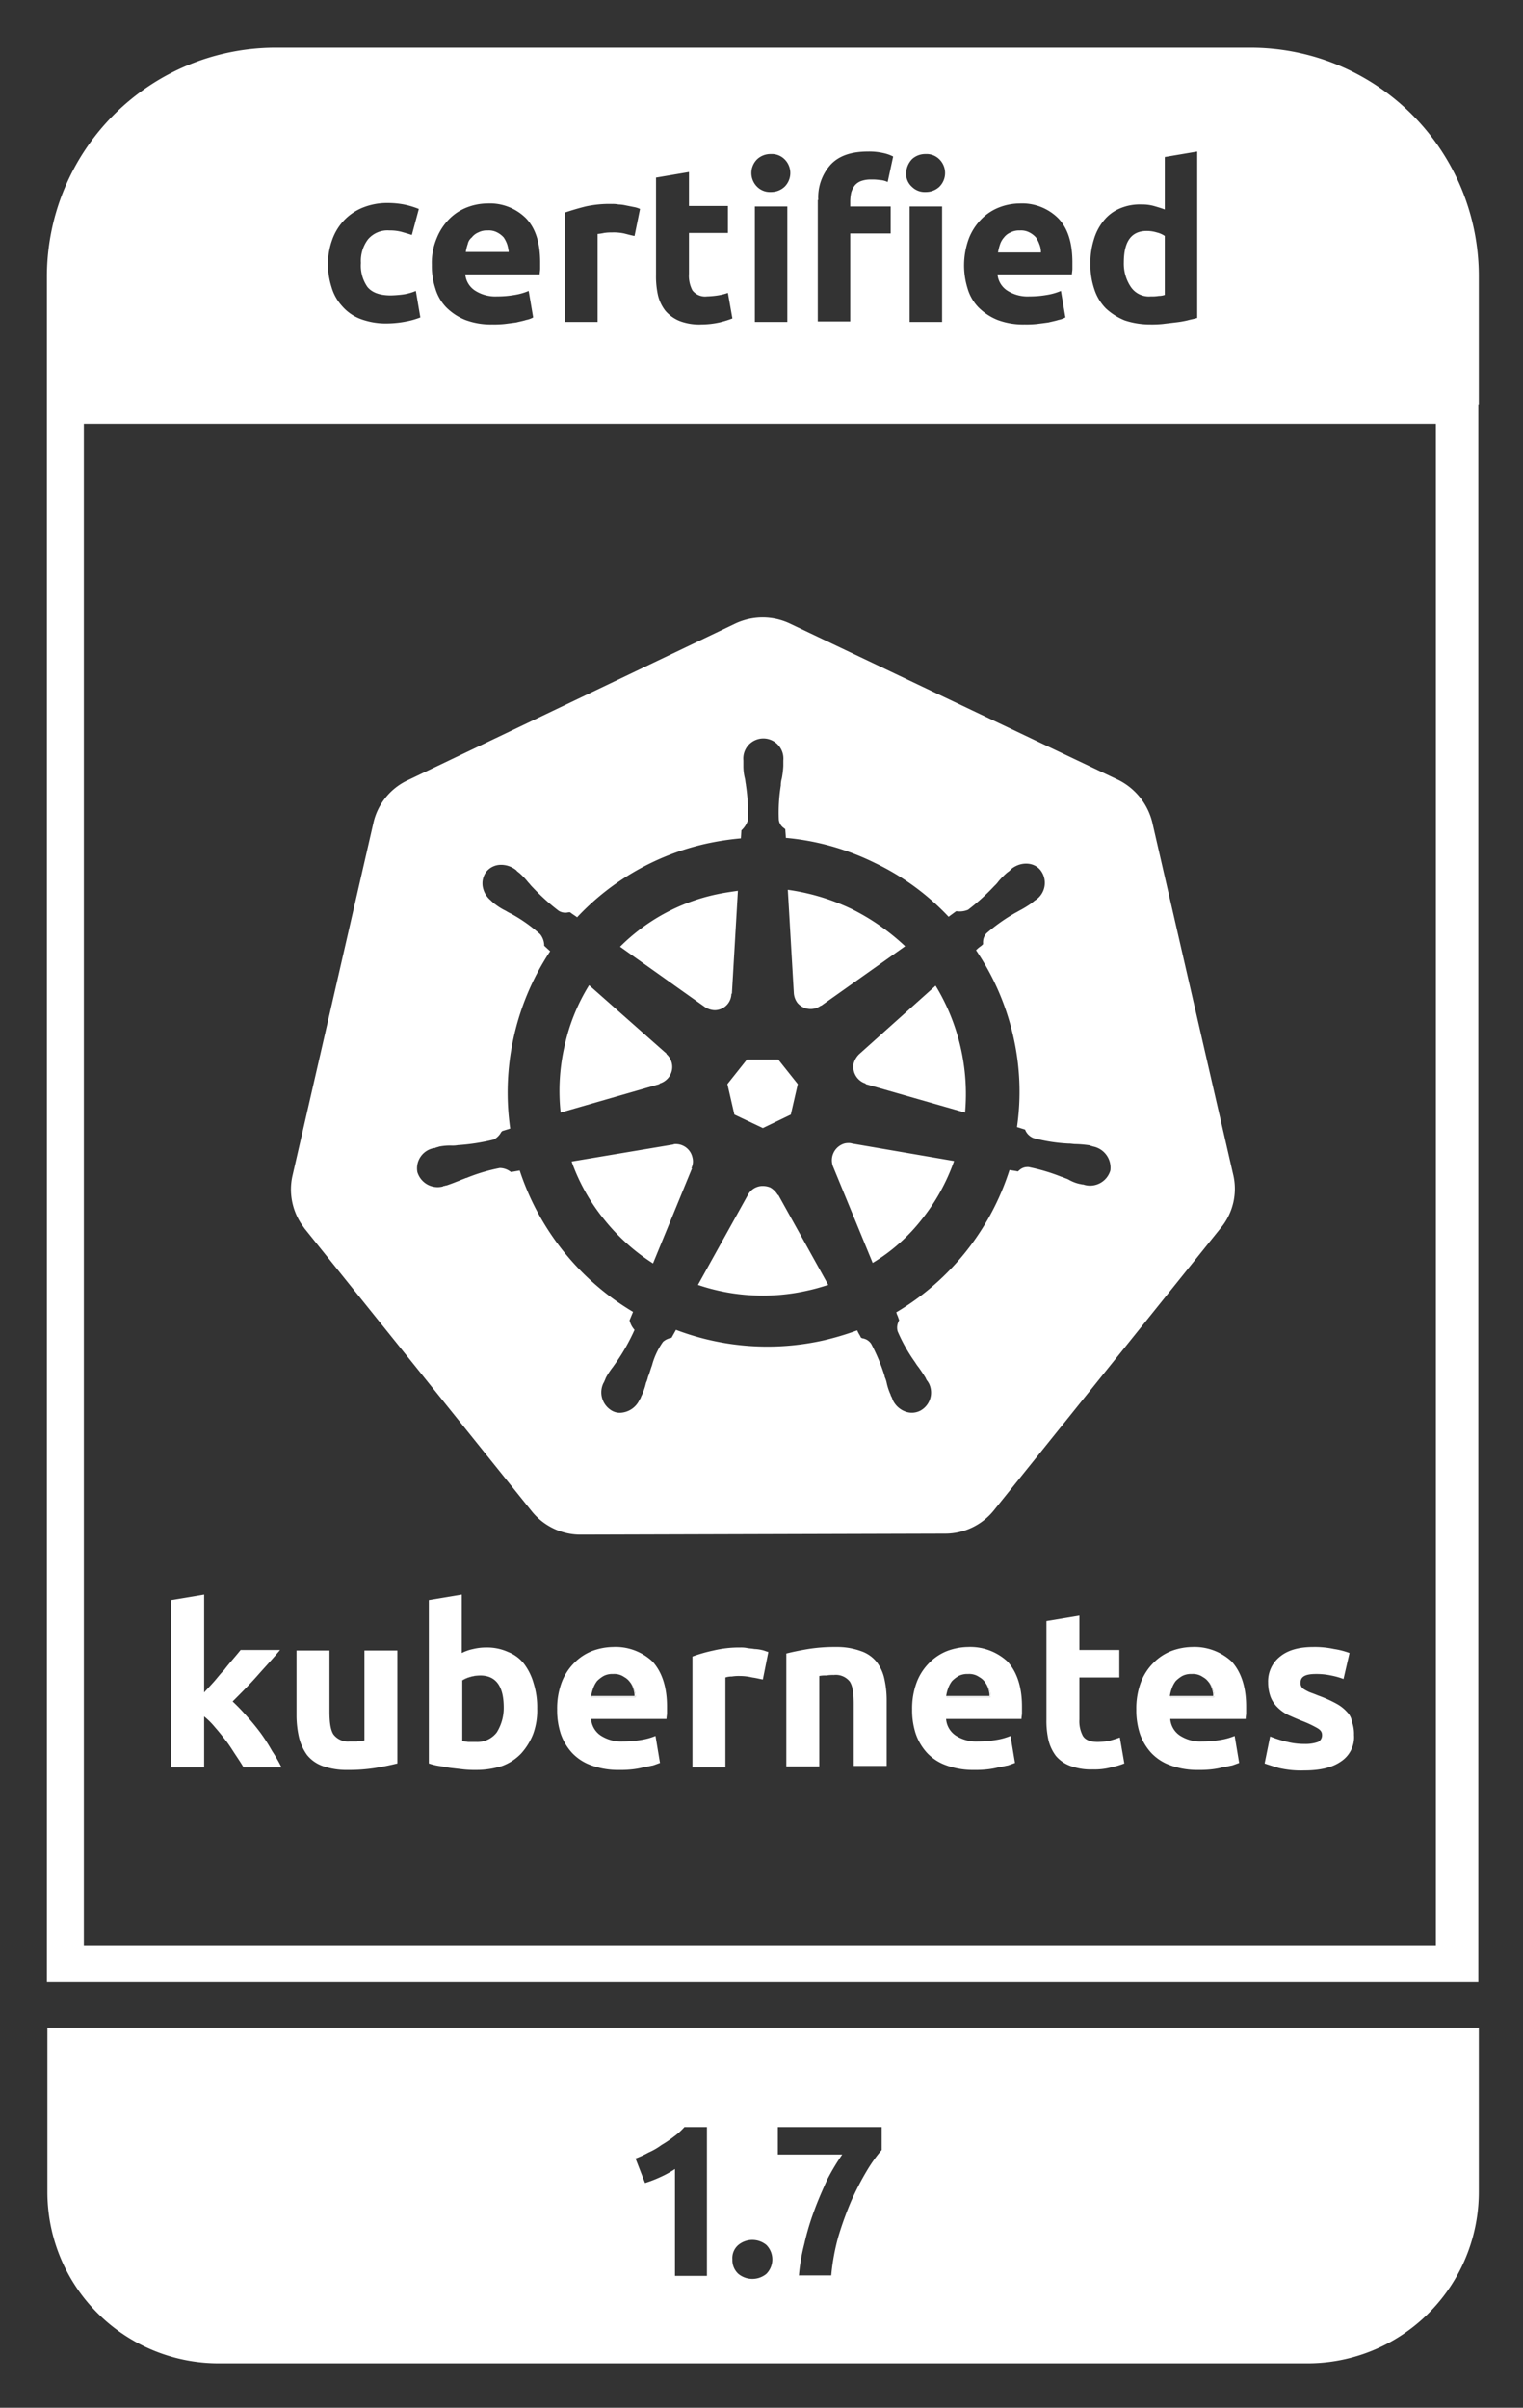 <svg xmlns="http://www.w3.org/2000/svg" role="img" viewBox="-0.27 -0.77 305.04 482.04"><rect x="-0.27" y="-0.77" width="305.04" height="482.04" fill="#333333" stroke="none"/><defs><style>.cls-1{fill:none}.cls-2{fill:#fff}</style></defs><path d="M68.22 60.47a9.171 9.171 0 003.7 2.6 14.533 14.533 0 005.4.9 21.111 21.111 0 003.8-.4 15.794 15.794 0 002.8-.8l-.9-5.3a10.272 10.272 0 01-2.5.7 22.847 22.847 0 01-2.5.2c-2.3 0-3.8-.6-4.7-1.7a7.422 7.422 0 01-1.3-4.8 7.116 7.116 0 011.4-4.7 5.108 5.108 0 014.3-1.8 9.005 9.005 0 012.5.3c.7.2 1.4.4 2 .6l1.4-5.2a17.102 17.102 0 00-3-.9 17.928 17.928 0 00-3.4-.3 13.102 13.102 0 00-5 1 10.786 10.786 0 00-3.7 2.6 10.896 10.896 0 00-2.3 3.9 14.234 14.234 0 00-.8 4.5 15.071 15.071 0 00.7 4.8 9.5 9.5 0 002.1 3.8zm20.9.3a11.428 11.428 0 003.8 2.5 14.534 14.534 0 005.4.9 20.089 20.089 0 002.5-.1c.8-.1 1.6-.2 2.3-.3.8-.2 1.4-.3 2-.5a4.567 4.567 0 001.4-.5l-.9-5.3a11.986 11.986 0 01-2.8.8 19.825 19.825 0 01-3.5.3 7.51 7.51 0 01-4.5-1.2 4.348 4.348 0 01-1.9-3.2h14.9c0-.3.1-.7.1-1.2v-1.2c0-3.9-.9-6.8-2.8-8.8a10.245 10.245 0 00-7.8-3 11.503 11.503 0 00-4.1.8 10.144 10.144 0 00-3.5 2.3 11.428 11.428 0 00-2.5 3.8 12.706 12.706 0 00-1 5.4 14.456 14.456 0 00.7 4.7 9.065 9.065 0 002.2 3.8zm4.3-12.7a2.223 2.223 0 01.8-1.3 3.25 3.25 0 011.3-1 3.806 3.806 0 011.9-.4 3.576 3.576 0 011.9.4 4.485 4.485 0 011.3 1 6.11 6.11 0 01.7 1.4 7.97 7.97 0 01.3 1.5h-8.6a9.36 9.36 0 01.4-1.6zm39.6 13.4a7.463 7.463 0 002.8 2 10.958 10.958 0 004.4.7 17.1 17.1 0 003.6-.4 19.754 19.754 0 002.6-.8l-.9-5.1a11.693 11.693 0 01-2 .5 17.954 17.954 0 01-2.2.2 3.192 3.192 0 01-2.9-1.2 6.228 6.228 0 01-.7-3.3v-8.2h7.8v-5.4h-7.8v-6.8l-6.5 1.1h-.1v19.5a17.282 17.282 0 00.4 4.1 8.144 8.144 0 001.5 3.1zm-13.6-15.4a10.499 10.499 0 001.3-.2 8.637 8.637 0 011.5-.1 10.145 10.145 0 012.5.2c.8.2 1.5.4 2.1.5l1.1-5.4a4.952 4.952 0 00-1.3-.4l-1.5-.3a7.72 7.72 0 00-1.5-.2 6.153 6.153 0 00-1.3-.1 22.202 22.202 0 00-5.3.5c-1.6.4-2.9.8-4.1 1.2v21.9h6.5zm-23.5 288.6c-.017 0-.037.004-.054.004 3.166.023 4.654 2.218 4.654 6.496a8.136 8.136 0 01-1.4 4.9 4.654 4.654 0 01-4.1 1.9h.1a4.903 4.903 0 004.1-1.9 9.242 9.242 0 001.4-5c0-4.3-1.6-6.4-4.7-6.4zm94.6 1.2a3.248 3.248 0 011.3-1 3.807 3.807 0 011.9-.4 3.576 3.576 0 011.9.4 2.714 2.714 0 01.32.159 18.56 18.56 0 00-.42-.259 3.576 3.576 0 00-1.9-.4 3.807 3.807 0 00-1.9.4 6.422 6.422 0 00-1.3 1 5.301 5.301 0 00-.8 1.5 7.19 7.19 0 00-.38 1.5h.12a7.92 7.92 0 01.36-1.4 3.606 3.606 0 01.8-1.5zm-71.1 0a3.248 3.248 0 011.3-1 3.807 3.807 0 011.9-.4 3.576 3.576 0 011.9.4 2.71 2.71 0 01.32.159 18.731 18.731 0 00-.42-.259 3.576 3.576 0 00-1.9-.4 3.807 3.807 0 00-1.9.4 6.422 6.422 0 00-1.3 1 5.3 5.3 0 00-.8 1.5 7.191 7.191 0 00-.38 1.5h.12a7.914 7.914 0 01.36-1.4 3.606 3.606 0 01.8-1.5zm76.3-275.1a11.428 11.428 0 003.8 2.5 14.533 14.533 0 005.4.9 20.089 20.089 0 002.5-.1c.8-.1 1.6-.2 2.3-.3.8-.2 1.4-.3 2-.5a4.567 4.567 0 001.4-.5l-.9-5.3a11.985 11.985 0 01-2.8.8 19.825 19.825 0 01-3.5.3 7.51 7.51 0 01-4.5-1.2 4.348 4.348 0 01-1.9-3.2h14.9c0-.3.1-.7.1-1.2v-1.2c0-3.9-.9-6.8-2.8-8.8a10.245 10.245 0 00-7.8-3 11.503 11.503 0 00-4.1.8 10.144 10.144 0 00-3.5 2.3 11.427 11.427 0 00-2.5 3.8 15.548 15.548 0 00-.3 10.1 9.064 9.064 0 002.2 3.8zm4.3-12.6a3.922 3.922 0 01.8-1.4 3.249 3.249 0 011.3-1 3.806 3.806 0 011.9-.4 3.576 3.576 0 011.9.4 4.485 4.485 0 011.3 1 6.107 6.107 0 01.7 1.4 4.145 4.145 0 01.3 1.6h-8.6a9.36 9.36 0 01.4-1.6zm21.2 12.8a12.3 12.3 0 003.8 2.4 16.05 16.05 0 005.1.8 21.757 21.757 0 002.5-.1c.8-.1 1.7-.2 2.5-.3a20.029 20.029 0 002.4-.4c.7-.2 1.4-.3 2-.5v-33.3l-6.5 1.1v10.5c-.8-.3-1.5-.5-2.2-.7a8.75 8.75 0 00-2.4-.3 10.174 10.174 0 00-4.4.8 8.2 8.2 0 00-3.2 2.4 10.563 10.563 0 00-2 3.8 15.912 15.912 0 00-.7 5 15.418 15.418 0 00.8 5 9.7 9.7 0 002.3 3.8zm8.2-15.5a6.929 6.929 0 012 .3 4.79 4.79 0 011.6.7v11.8a3.73 3.73 0 01-1.2.2 8.085 8.085 0 01-1.6.1 4.365 4.365 0 01-4-1.9 8.352 8.352 0 01-1.4-4.9c0-4.2 1.5-6.3 4.6-6.3zm-44.3-7.8a3.942 3.942 0 002.7-1 3.867 3.867 0 000-5.6 3.62 3.62 0 00-2.7-1 3.942 3.942 0 00-2.7 1 4.262 4.262 0 00-1.2 2.8 3.489 3.489 0 001.2 2.8 3.62 3.62 0 002.7 1zm-31 0a3.942 3.942 0 002.7-1 3.867 3.867 0 000-5.6 3.62 3.62 0 00-2.7-1 3.942 3.942 0 00-2.7 1 3.867 3.867 0 000 5.6 3.62 3.62 0 002.7 1zm-3.2 25.9v.1h6.5v-23.1h-6.5v23zm19.1-17.6h8.1v-5.4h-8.1v-1.1a8.808 8.808 0 01.2-1.7 4.58 4.58 0 01.7-1.4 3.045 3.045 0 011.3-.9 5.618 5.618 0 012-.3 9.699 9.699 0 011.7.1 4.193 4.193 0 011.6.4l1.1-5.1a7.712 7.712 0 00-2-.7 12.62 12.62 0 00-3-.3c-3.3 0-5.8.8-7.5 2.6a9.781 9.781 0 00-2.5 7.1h-.1v24.3h6.5zm11.9 17.6v.1h6.5v-23.1h-6.5v23zm53.4 272.3a3.248 3.248 0 011.3-1 3.807 3.807 0 011.9-.4 3.576 3.576 0 011.9.4 2.714 2.714 0 01.32.159 18.582 18.582 0 00-.42-.259 3.576 3.576 0 00-1.9-.4 3.807 3.807 0 00-1.9.4 6.42 6.42 0 00-1.3 1 5.3 5.3 0 00-.8 1.5 7.194 7.194 0 00-.38 1.5h.12a7.92 7.92 0 01.36-1.4 3.606 3.606 0 01.8-1.5z" class="cls-1"/><path d="M16.52 388.67h270.8V84.07H16.52zm62.8-36.4c-1.2.3-2.6.6-4.4.9a33.556 33.556 0 01-5.6.4 14.142 14.142 0 01-5-.8 7.036 7.036 0 01-3.1-2.2 10.192 10.192 0 01-1.6-3.5 19.715 19.715 0 01-.5-4.4v-13h6.6v12.2c0 2.1.2 3.7.8 4.6a3.623 3.623 0 003.2 1.4h1.5c.5-.1 1-.1 1.4-.2h.1v-18h6.6zm27.2-5.9a12.8 12.8 0 01-2.4 3.9 10.084 10.084 0 01-3.8 2.5 16.694 16.694 0 01-5.2.8 21.742 21.742 0 01-2.5-.1c-.9-.1-1.7-.2-2.6-.3-.8-.1-1.6-.3-2.4-.4a11.7 11.7 0 01-2-.5v-32.7l6.6-1.1v11.7a8.956 8.956 0 012.3-.8 10.902 10.902 0 012.6-.3 10.17 10.17 0 014.4.9 7.542 7.542 0 013.2 2.4 11.82 11.82 0 011.9 3.9 15.912 15.912 0 01.7 5 13.665 13.665 0 01-.8 5.1zm26.8-4.2c0 .4-.1.8-.1 1.2h-15.1a4.364 4.364 0 001.9 3.3 7.51 7.51 0 004.5 1.2 20.984 20.984 0 003.6-.3 13.029 13.029 0 002.9-.8l.9 5.4c-.3.1-.8.3-1.4.5-.6.1-1.3.3-2 .4a15.723 15.723 0 01-2.3.4 20.894 20.894 0 01-2.5.1 15.469 15.469 0 01-5.5-.9 9.73 9.73 0 01-3.9-2.5 10.896 10.896 0 01-2.3-3.9 15.071 15.071 0 01-.7-4.8 14.904 14.904 0 01.9-5.4 10.93 10.93 0 012.5-3.9 10.332 10.332 0 013.6-2.4 12.494 12.494 0 014.2-.8 10.81 10.81 0 017.9 2.9c1.9 2.1 2.9 5.1 2.9 9zm19.2-6.7c-.6-.1-1.3-.3-2.1-.4a10.903 10.903 0 00-2.6-.3 8.633 8.633 0 00-1.5.1 3.917 3.917 0 00-1.3.2v18h-6.6v-22.2a30.787 30.787 0 014.2-1.2 22.305 22.305 0 015.4-.6 6.15 6.15 0 011.3.1c.5.1 1 .1 1.5.2a7.72 7.72 0 011.5.2c.5.1.9.3 1.3.4zm24.8 17.3h-6.6v-12.4c0-2.1-.2-3.6-.8-4.5a3.577 3.577 0 00-3.2-1.3 7.566 7.566 0 00-1.5.1 6.151 6.151 0 00-1.4.1v18.1h-6.6v-22.6c1.2-.3 2.6-.6 4.4-.9a33.557 33.557 0 015.6-.4 13.952 13.952 0 014.9.8 6.815 6.815 0 013.2 2.2 8.495 8.495 0 011.5 3.2 19.715 19.715 0 01.5 4.4zm27.1-10.6c0 .4-.1.8-.1 1.2h-15.1a4.364 4.364 0 001.9 3.3 7.51 7.51 0 004.5 1.2 20.985 20.985 0 003.6-.3 13.03 13.03 0 002.9-.8l.9 5.4c-.3.1-.8.3-1.4.5-.6.1-1.3.3-2 .4a15.723 15.723 0 01-2.3.4 20.894 20.894 0 01-2.5.1 15.469 15.469 0 01-5.5-.9 9.73 9.73 0 01-3.9-2.5 10.896 10.896 0 01-2.3-3.9 15.071 15.071 0 01-.7-4.8 14.904 14.904 0 01.9-5.4 10.93 10.93 0 012.5-3.9 10.332 10.332 0 013.6-2.4 12.495 12.495 0 014.2-.8 10.972 10.972 0 017.9 2.9c1.9 2.1 2.9 5.1 2.9 9zm17.8 10.9a12.768 12.768 0 01-3.6.4 11.818 11.818 0 01-4.5-.7 6.85 6.85 0 01-2.9-2 8.592 8.592 0 01-1.5-3.2 17.282 17.282 0 01-.4-4.1v-19.7l6.6-1.1v6.9h8v5.5h-8v8.4a6.228 6.228 0 00.7 3.3q.75 1.2 3 1.2a16.346 16.346 0 002.2-.2c.7-.2 1.4-.4 2.2-.7l.9 5.2a17.308 17.308 0 01-2.7.8zm41.3-7.9a22.041 22.041 0 00-3-1.4c-1-.4-1.9-.8-2.8-1.2a8.01 8.01 0 01-2.1-1.5 5.958 5.958 0 01-1.4-2.1 8.361 8.361 0 01-.5-2.9 6.316 6.316 0 012.4-5.2c1.6-1.3 3.8-1.9 6.7-1.9a18.404 18.404 0 014.1.4 15.268 15.268 0 013.1.8l-1.2 5.2a14.948 14.948 0 00-2.5-.7 13.855 13.855 0 00-3-.3c-2.1 0-3.1.5-3.1 1.7a1.482 1.482 0 00.1.7 1.333 1.333 0 00.5.6 10.907 10.907 0 001.1.6c.5.2 1.1.4 1.8.7a25.322 25.322 0 013.6 1.6 7.984 7.984 0 012.2 1.7 3.474 3.474 0 011 2 7.105 7.105 0 01.4 2.6 5.813 5.813 0 01-2.6 5.3c-1.7 1.2-4.1 1.8-7.3 1.8a19.47 19.47 0 01-5.2-.5c-1.3-.4-2.3-.7-2.8-.9l1.1-5.4a23.546 23.546 0 003.5 1.1 13.934 13.934 0 003.5.4 7.376 7.376 0 002.6-.4 1.486 1.486 0 00.8-1.4c0-.6-.3-1-1-1.4zm-14.2-3c0 .4-.1.8-.1 1.2h-15.1a4.364 4.364 0 001.9 3.3 7.51 7.51 0 004.5 1.2 20.984 20.984 0 003.6-.3 13.029 13.029 0 002.9-.8l.9 5.4c-.3.1-.8.3-1.4.5-.6.1-1.3.3-2 .4a15.723 15.723 0 01-2.3.4 20.894 20.894 0 01-2.5.1 15.469 15.469 0 01-5.5-.9 9.73 9.73 0 01-3.9-2.5 10.896 10.896 0 01-2.3-3.9 15.071 15.071 0 01-.7-4.8 14.904 14.904 0 01.9-5.4 10.93 10.93 0 012.5-3.9 10.332 10.332 0 013.6-2.4 12.495 12.495 0 014.2-.8 10.972 10.972 0 017.9 2.9c1.9 2.1 2.9 5.1 2.9 9zm-191-107.6l16.2-70.6a12.445 12.445 0 016.8-8.5l65.7-31.4a13.058 13.058 0 014.8-1.2 12.824 12.824 0 016.1 1.2l65.8 31.3a12.937 12.937 0 016.8 8.5l16.2 70.5a12.305 12.305 0 01-2.4 10.6l-45.5 56.6a12.515 12.515 0 01-9.8 4.7l-73 .2a12.515 12.515 0 01-9.8-4.7l-45.5-56.6c-.2-.3-.5-.7-.7-1a12.54 12.54 0 01-1.7-9.6zm-24.3 85l6.6-1.1v19.6c.6-.7 1.3-1.4 2-2.2s1.3-1.6 2-2.3c.6-.8 1.2-1.5 1.8-2.2s1.1-1.3 1.5-1.8h7.9c-1.5 1.8-3.1 3.5-4.6 5.2s-3.1 3.3-4.9 5.1a39.61 39.61 0 012.8 2.9c1 1.1 1.9 2.2 2.8 3.4a36.113 36.113 0 012.3 3.6 30.07 30.07 0 011.9 3.3h-7.6c-.4-.7-1-1.6-1.6-2.5s-1.2-1.9-1.9-2.8-1.4-1.8-2.2-2.7a15.208 15.208 0 00-2.2-2.2v10.2h-6.6z" class="cls-1"/><path d="M88.42 236.77a.367.367 0 01.3-.1c.2-.1.5-.1.7-.2.9-.3 1.6-.6 2.4-.9.4-.2.8-.3 1.2-.5h.1a35.347 35.347 0 016.7-2 3.523 3.523 0 012.1.7c.1 0 .1.1.2.1l1.7-.3a51.718 51.718 0 0022.7 28.3l-.7 1.7a4.351 4.351 0 001 1.9 39.555 39.555 0 01-3.6 6.4c-.2.3-.5.7-.7 1a15.335 15.335 0 00-1.4 2.1c-.1.2-.2.5-.3.7s-.1.3-.2.4a4.237 4.237 0 001.7 5.6 3.167 3.167 0 001.6.4 4.454 4.454 0 003.9-2.6c.1-.1.1-.2.2-.3a4.881 4.881 0 01.3-.7 13.493 13.493 0 00.8-2.4 5.639 5.639 0 00.4-1.2c.3-.7.5-1.5.8-2.3a14.632 14.632 0 012.2-4.7 3.365 3.365 0 011.7-.8l.9-1.6a51.578 51.578 0 0029.6 2.1 56.744 56.744 0 006.7-2 5.889 5.889 0 00.4.8c.2.3.3.6.4.7.1 0 .2.1.3.1a2.536 2.536 0 011.7 1.1 36.386 36.386 0 012.7 6.5v.1a5.639 5.639 0 01.4 1.2 11.278 11.278 0 00.8 2.4c0 .2.2.4.3.7 0 .1.1.2.1.3a4.483 4.483 0 002.4 2.3 3.733 3.733 0 003.1-.1 4.118 4.118 0 001.7-5.6c-.1-.1-.1-.2-.2-.3a2.507 2.507 0 01-.4-.7c-.5-.8-.9-1.4-1.4-2.1a8.652 8.652 0 01-.7-1 33.047 33.047 0 01-3.5-6.2 2.692 2.692 0 01.2-2c0-.1.1-.2.1-.3-.1-.1-.2-.6-.4-1-.1-.2-.1-.4-.2-.5a51.21 51.21 0 0022.7-28.5c.6.1 1.4.2 1.7.3 0-.1.1-.1.2-.2a2.413 2.413 0 011.7-.7h.2a37.627 37.627 0 016.7 2h.1c.4.2.8.3 1.2.5a7.888 7.888 0 002.3.9c.1 0 .4.1.6.1s.3.1.4.1a4.23 4.23 0 005.1-2.9 4.327 4.327 0 00-3.4-4.8c-.1 0-.2-.1-.4-.1a1.855 1.855 0 00-.7-.2 22.862 22.862 0 00-2.5-.2c-.4 0-.9-.1-1.3-.1h-.1a33.166 33.166 0 01-7-1.1 2.956 2.956 0 01-1.6-1.5.349.349 0 00-.1-.2l-1.6-.5a49.545 49.545 0 00-.8-18.4 50.582 50.582 0 00-7.4-17 5.718 5.718 0 01.8-.7 3.806 3.806 0 00.6-.5v-.3a2.655 2.655 0 01.7-1.9 36.328 36.328 0 015.8-4.1c.4-.2.7-.4 1.1-.6a23.93 23.93 0 002.1-1.3c.2-.2.4-.3.6-.5.1-.1.2-.1.3-.2a4.125 4.125 0 001-5.8c-1.3-1.8-4-1.9-5.9-.4 0 .1-.1.1-.2.2a2.654 2.654 0 01-.6.5 15.269 15.269 0 00-1.8 1.8 6.467 6.467 0 01-.8.9l-.1.1a42.406 42.406 0 01-5.2 4.7 4.354 4.354 0 01-2.2.3h-.2l-1.5 1.1a49.517 49.517 0 00-14.8-10.8 50.399 50.399 0 00-17.8-5c0-.5-.1-1.4-.1-1.7l-.2-.2a2.353 2.353 0 01-1.1-1.7 34.21 34.21 0 01.4-6.9v-.2a5.02 5.02 0 01.2-1.2 19.006 19.006 0 00.3-2.5v-1.1a4.018 4.018 0 10-8 0v1.1a10.074 10.074 0 00.3 2.5c.1.4.1.8.2 1.2v.1a36.144 36.144 0 01.4 7.1 4.644 4.644 0 01-1.3 2l-.1 1.6a55.249 55.249 0 00-7.1 1.1 50.496 50.496 0 00-25.7 14.7c-.4-.3-1.2-.8-1.4-1h-.3a2.5 2.5 0 01-2-.3 42.402 42.402 0 01-5.2-4.7l-.1-.1c-.3-.3-.5-.6-.8-.9a14.06 14.06 0 00-1.7-1.8c-.1-.1-.4-.3-.6-.5 0-.1-.1-.1-.2-.2a4.779 4.779 0 00-2.8-1h-.1a3.749 3.749 0 00-3 1.4 3.89 3.89 0 00-.7 3 4.589 4.589 0 001.7 2.8c0 .1.1.1.2.2a2.652 2.652 0 00.6.5 11.974 11.974 0 002.1 1.3 10.91 10.91 0 001.1.6 30.922 30.922 0 015.8 4.1 3.679 3.679 0 01.8 2.1v.2l1.2 1.1a51.24 51.24 0 00-8 35.5l-1.6.5-.2.2a3.606 3.606 0 01-1.5 1.5 41.208 41.208 0 01-7 1.1h-.1a6.149 6.149 0 01-1.3.1 10.98 10.98 0 00-2.5.2 6.36 6.36 0 01-.7.2.367.367 0 01-.3.1 4.116 4.116 0 00-3.4 4.8 4.23 4.23 0 005.1 2.9zm49.9-3.6l-7.8 19a40.339 40.339 0 01-9.7-8.7 38.769 38.769 0 01-6.6-11.7l20.3-3.4a1.269 1.269 0 01.6-.1 3.407 3.407 0 013.3 2.7 3.072 3.072 0 01-.2 2.1zm23.3 24.4a40.481 40.481 0 01-22.1-1.1l10-18a3.338 3.338 0 012.9-1.8h.1a4.014 4.014 0 011.5.3 4.307 4.307 0 011.5 1.5h.1l10 18c-1.3.4-2.6.8-4 1.1zm14.3-6.2l.1-.1a.098.098 0 01-.1.1zm8.5-8.1a36.235 36.235 0 01-9.9 8.8l-7.9-19.2a3.49 3.49 0 011.7-4.5 2.768 2.768 0 011.3-.3 2.202 2.202 0 01.8.1l20.4 3.5a39.905 39.905 0 01-6.4 11.6zm7.7-34.4a41.21 41.21 0 01.9 13.1l-19.9-5.7v-.1a3.51 3.51 0 01-2.4-4.1 4.185 4.185 0 011.1-1.8l15.3-13.7a41.354 41.354 0 015 12.3zm-21.9-27.7a44.48 44.48 0 0110.8 7.5l-16.8 11.9h-.1a3.444 3.444 0 01-4.7-.6 3.722 3.722 0 01-.7-2l-1.2-20.6a43.325 43.325 0 0112.7 3.8zm-20.9 30.2h6.3l3.9 4.9-1.4 6.1-5.6 2.7-5.7-2.7-1.4-6.1zm-6-33.1c1.4-.3 2.8-.5 4.2-.7l-1.2 20.6h-.1a3.35 3.35 0 01-3.4 3.3 3.722 3.722 0 01-2-.7l-16.9-12a38.58 38.58 0 0119.4-10.5zm-30.5 30.3a38.524 38.524 0 014.9-12.1l15.5 13.7v.1a3.427 3.427 0 01.4 4.7 3.597 3.597 0 01-1.8 1.2v.1l-19.8 5.7a40.238 40.238 0 01.8-13.4z" class="cls-1"/><path d="M9.22 438.07a34.292 34.292 0 0034.3 34.3h218.1a34.291 34.291 0 0034.3-34.3v-32.9H9.22zm146.3-13h20.8v4.6a29.071 29.071 0 00-3 4.2 55.778 55.778 0 00-3.1 6 67.379 67.379 0 00-2.6 7.2 43.145 43.145 0 00-1.4 7.7h-6.478c-.007.066-.016.134-.022.2v-.2h.022a37.844 37.844 0 011.078-6.3 51.622 51.622 0 012-6.7c.8-2.2 1.7-4.2 2.6-6.2a43.975 43.975 0 013-5h-12.9zm-7.9 23.6a4.42 4.42 0 015.6 0 4.104 4.104 0 010 5.8 4.42 4.42 0 01-5.6 0 3.699 3.699 0 01-1.2-2.9 3.43 3.43 0 011.2-2.9zm-18-18.5a13.498 13.498 0 002.6-1.5 21.956 21.956 0 002.5-1.7 12.866 12.866 0 002.1-1.9h4.5v29.8h-6.4v-21.4a19.874 19.874 0 01-2.9 1.6 24.479 24.479 0 01-3.1 1.2l-1.9-4.9a19.554 19.554 0 002.6-1.2z" class="cls-2"/><path d="M159.72 454.97c.006-.066.015-.134.022-.2h-.022zm90.6-446.2H54.72a45.838 45.838 0 00-45.6 45.6v341.7h286.7V80.17h.1v-25.8a45.708 45.708 0 00-45.6-45.6zm-31.5 38.4a10.563 10.563 0 012-3.8 8.2 8.2 0 013.2-2.4 10.174 10.174 0 014.4-.8 8.75 8.75 0 012.4.3c.7.2 1.4.4 2.2.7v-10.5l6.5-1.1v33.3c-.6.2-1.3.3-2 .5a20.029 20.029 0 01-2.4.4c-.8.1-1.7.2-2.5.3a21.757 21.757 0 01-2.5.1 16.05 16.05 0 01-5.1-.8 12.3 12.3 0 01-3.8-2.4 9.7 9.7 0 01-2.3-3.8 15.418 15.418 0 01-.8-5 15.912 15.912 0 01.7-5zm-25-.3a11.427 11.427 0 012.5-3.8 10.144 10.144 0 013.5-2.3 11.503 11.503 0 014.1-.8 10.245 10.245 0 017.8 3c1.9 2 2.8 4.9 2.8 8.8v1.2c0 .5-.1.9-.1 1.2h-14.9a4.348 4.348 0 001.9 3.2 7.51 7.51 0 004.5 1.2 19.825 19.825 0 003.5-.3 11.985 11.985 0 002.8-.8l.9 5.3a4.567 4.567 0 01-1.4.5c-.6.2-1.2.3-2 .5-.7.1-1.5.2-2.3.3a20.089 20.089 0 01-2.5.1 14.533 14.533 0 01-5.4-.9 11.428 11.428 0 01-3.8-2.5 9.064 9.064 0 01-2.2-3.8 15.548 15.548 0 01.3-10.1zm-11.4-15.8a3.942 3.942 0 012.7-1 3.62 3.62 0 012.7 1 3.867 3.867 0 010 5.6 3.942 3.942 0 01-2.7 1 3.62 3.62 0 01-2.7-1 3.489 3.489 0 01-1.2-2.8 4.262 4.262 0 011.2-2.8zm6 9.5v23.1h-6.5v-23.1zm-24.9-1.3h.1a9.781 9.781 0 012.5-7.1c1.7-1.8 4.2-2.6 7.5-2.6a12.62 12.62 0 013 .3 7.712 7.712 0 012 .7l-1.1 5.1a4.193 4.193 0 00-1.6-.4 9.699 9.699 0 00-1.7-.1 5.618 5.618 0 00-2 .3 3.045 3.045 0 00-1.3.9 4.58 4.58 0 00-.7 1.4 8.808 8.808 0 00-.2 1.7v1.1h8.1v5.4h-8.1v17.6h-6.5zm-12.1-8.2a3.942 3.942 0 012.7-1 3.62 3.62 0 012.7 1 3.867 3.867 0 010 5.6 3.942 3.942 0 01-2.7 1 3.62 3.62 0 01-2.7-1 3.867 3.867 0 010-5.6zm6 9.5v23.1h-6.5v-23.1zm-26.3-5.8h.1l6.5-1.1v6.8h7.8v5.4h-7.8v8.2a6.228 6.228 0 00.7 3.3 3.192 3.192 0 002.9 1.2 17.954 17.954 0 002.2-.2 11.693 11.693 0 002-.5l.9 5.1a19.754 19.754 0 01-2.6.8 17.1 17.1 0 01-3.6.4 10.958 10.958 0 01-4.4-.7 7.463 7.463 0 01-2.8-2 8.144 8.144 0 01-1.5-3.1 17.282 17.282 0 01-.4-4.1zm-18.2 7c1.2-.4 2.5-.8 4.1-1.2a22.202 22.202 0 015.3-.5 6.153 6.153 0 011.3.1 7.72 7.72 0 011.5.2l1.5.3a4.952 4.952 0 011.3.4l-1.1 5.4c-.6-.1-1.3-.3-2.1-.5a10.145 10.145 0 00-2.5-.2 8.637 8.637 0 00-1.5.1 10.499 10.499 0 01-1.3.2v17.6h-6.5zm-25.7 5.1a11.428 11.428 0 012.5-3.8 10.144 10.144 0 013.5-2.3 11.503 11.503 0 014.1-.8 10.245 10.245 0 017.8 3c1.9 2 2.8 4.9 2.8 8.8v1.2c0 .5-.1.9-.1 1.2h-14.9a4.348 4.348 0 001.9 3.2 7.51 7.51 0 004.5 1.2 19.825 19.825 0 003.5-.3 11.986 11.986 0 002.8-.8l.9 5.3a4.567 4.567 0 01-1.4.5c-.6.2-1.2.3-2 .5-.7.1-1.5.2-2.3.3a20.089 20.089 0 01-2.5.1 14.534 14.534 0 01-5.4-.9 11.428 11.428 0 01-3.8-2.5 9.065 9.065 0 01-2.2-3.8 14.456 14.456 0 01-.7-4.7 12.706 12.706 0 011-5.4zm-21 .5a10.896 10.896 0 012.3-3.9 10.786 10.786 0 013.7-2.6 13.102 13.102 0 015-1 17.928 17.928 0 013.4.3 17.102 17.102 0 013 .9l-1.4 5.2c-.6-.2-1.3-.4-2-.6a9.005 9.005 0 00-2.5-.3 5.108 5.108 0 00-4.3 1.8 7.116 7.116 0 00-1.4 4.7 7.422 7.422 0 001.3 4.8c.9 1.1 2.4 1.7 4.7 1.7a22.847 22.847 0 002.5-.2 10.272 10.272 0 002.5-.7l.9 5.3a15.794 15.794 0 01-2.8.8 21.111 21.111 0 01-3.8.4 14.533 14.533 0 01-5.4-.9 9.171 9.171 0 01-3.7-2.6 9.5 9.5 0 01-2.1-3.8 15.071 15.071 0 01-.7-4.8 14.234 14.234 0 01.8-4.5zm221.1 341.3H16.52V84.07h270.8z" class="cls-2"/><path d="M207.92 48.17a6.107 6.107 0 00-.7-1.4 4.485 4.485 0 00-1.3-1 3.576 3.576 0 00-1.9-.4 3.806 3.806 0 00-1.9.4 3.249 3.249 0 00-1.3 1 3.922 3.922 0 00-.8 1.4 9.36 9.36 0 00-.4 1.6h8.6a4.145 4.145 0 00-.3-1.6zm-106.6 0a6.11 6.11 0 00-.7-1.4 4.485 4.485 0 00-1.3-1 3.576 3.576 0 00-1.9-.4 3.806 3.806 0 00-1.9.4 3.25 3.25 0 00-1.3 1 2.223 2.223 0 00-.8 1.3 9.36 9.36 0 00-.4 1.6h8.6a7.97 7.97 0 00-.3-1.5zm128.9 10.4a8.085 8.085 0 001.6-.1 3.73 3.73 0 001.2-.2v-11.8a4.79 4.79 0 00-1.6-.7 6.929 6.929 0 00-2-.3c-3.1 0-4.6 2.1-4.6 6.3a8.352 8.352 0 001.4 4.9 4.365 4.365 0 004 1.9zm-98.4 157.7v-.1a3.597 3.597 0 001.8-1.2 3.427 3.427 0 00-.4-4.7v-.1l-15.5-13.7a38.524 38.524 0 00-4.9 12.1 40.238 40.238 0 00-.8 13.4zm44.2 35l-.1.1a.098.098 0 00.1-.1zm-33.2-49.8a3.35 3.35 0 003.4-3.3h.1l1.2-20.6c-1.4.2-2.8.4-4.2.7a38.58 38.58 0 00-19.4 10.5l16.9 12a3.722 3.722 0 002 .7zm12.7 37a4.307 4.307 0 00-1.5-1.5 4.014 4.014 0 00-1.5-.3h-.1a3.338 3.338 0 00-2.9 1.8l-10 18a40.481 40.481 0 0022.1 1.1c1.4-.3 2.7-.7 4-1.1l-10-18zm14.1-10.4a2.768 2.768 0 00-1.3.3 3.49 3.49 0 00-1.7 4.5l7.9 19.2a36.235 36.235 0 009.9-8.8 39.905 39.905 0 006.4-11.6l-20.4-3.5a2.202 2.202 0 00-.8-.1zm-31.2 2.9a3.407 3.407 0 00-3.3-2.7 1.269 1.269 0 00-.6.1l-20.3 3.4a38.769 38.769 0 006.6 11.7 40.339 40.339 0 009.7 8.7l7.8-19-.1-.1a3.072 3.072 0 00.2-2.1zm32.3-18.9a3.51 3.51 0 002.4 4.1v.1l19.9 5.7a41.762 41.762 0 00-5.9-25.4l-15.3 13.7a4.185 4.185 0 00-1.1 1.8zm-23.9 10.3l5.7 2.7 5.6-2.7 1.4-6.1-3.9-4.9h-6.3l-3.9 4.9 1.4 6.1zm12.6-22.4a3.444 3.444 0 004.7.6h.1l16.8-11.9a44.48 44.48 0 00-10.8-7.5 43.325 43.325 0 00-12.7-3.8l1.2 20.6a3.722 3.722 0 00.7 2z" class="cls-2"/><path d="M60.72 245.17l45.5 56.6a12.515 12.515 0 009.8 4.7l73-.2a12.515 12.515 0 009.8-4.7l45.5-56.6a12.305 12.305 0 002.4-10.6l-16.2-70.5a12.937 12.937 0 00-6.8-8.5l-65.8-31.3a12.824 12.824 0 00-6.1-1.2 13.058 13.058 0 00-4.8 1.2l-65.7 31.4a12.445 12.445 0 00-6.8 8.5l-16.2 70.6a12.54 12.54 0 001.7 9.6c.2.3.5.7.7 1zm26-16.1a.367.367 0 00.3-.1 6.36 6.36 0 00.7-.2 10.98 10.98 0 012.5-.2 6.149 6.149 0 001.3-.1h.1a41.208 41.208 0 007-1.1 3.606 3.606 0 001.5-1.5l.2-.2 1.6-.5a51.24 51.24 0 018-35.5l-1.2-1.1v-.2a3.679 3.679 0 00-.8-2.1 30.922 30.922 0 00-5.8-4.1 10.91 10.91 0 01-1.1-.6 11.974 11.974 0 01-2.1-1.3 2.652 2.652 0 01-.6-.5c-.1-.1-.2-.1-.2-.2a4.589 4.589 0 01-1.7-2.8 3.89 3.89 0 01.7-3 3.749 3.749 0 013-1.4h.1a4.779 4.779 0 012.8 1c.1.1.2.1.2.2.2.2.5.4.6.5a14.06 14.06 0 011.7 1.8c.3.3.5.6.8.9l.1.1a42.402 42.402 0 005.2 4.7 2.5 2.5 0 002 .3h.3c.2.2 1 .7 1.4 1a50.496 50.496 0 0125.7-14.7 55.249 55.249 0 017.1-1.1l.1-1.6a4.644 4.644 0 001.3-2 36.144 36.144 0 00-.4-7.1v-.1c-.1-.4-.1-.8-.2-1.2a10.074 10.074 0 01-.3-2.5v-1.1a4.018 4.018 0 118 0v1.1a19.006 19.006 0 01-.3 2.5 5.02 5.02 0 00-.2 1.2v.2a34.21 34.21 0 00-.4 6.9 2.353 2.353 0 001.1 1.7l.2.2c0 .3.1 1.2.1 1.7a50.399 50.399 0 0117.8 5 49.517 49.517 0 0114.8 10.8l1.5-1.1h.2a4.354 4.354 0 002.2-.3 42.406 42.406 0 005.2-4.7l.1-.1a6.467 6.467 0 00.8-.9 15.269 15.269 0 011.8-1.8 2.654 2.654 0 00.6-.5c.1-.1.2-.1.2-.2 1.9-1.5 4.6-1.4 5.9.4a4.125 4.125 0 01-1 5.8c-.1.1-.2.1-.3.2-.2.2-.4.3-.6.5a23.93 23.93 0 01-2.1 1.3c-.4.2-.7.4-1.1.6a36.328 36.328 0 00-5.8 4.1 2.655 2.655 0 00-.7 1.9v.3a3.806 3.806 0 01-.6.5 5.718 5.718 0 00-.8.7 50.582 50.582 0 017.4 17 49.545 49.545 0 01.8 18.4l1.6.5a.349.349 0 01.1.2 2.956 2.956 0 001.6 1.5 33.166 33.166 0 007 1.1h.1c.4 0 .9.1 1.3.1a22.862 22.862 0 012.5.2 1.855 1.855 0 01.7.2c.2 0 .3.1.4.1a4.327 4.327 0 013.4 4.8 4.23 4.23 0 01-5.1 2.9c-.1 0-.2-.1-.4-.1s-.5-.1-.6-.1a7.888 7.888 0 01-2.3-.9c-.4-.2-.8-.3-1.2-.5h-.1a37.627 37.627 0 00-6.7-2h-.2a2.413 2.413 0 00-1.7.7c-.1.1-.2.1-.2.2-.3-.1-1.1-.2-1.7-.3a51.21 51.21 0 01-22.7 28.5c.1.1.1.3.2.5.2.4.3.9.4 1 0 .1-.1.2-.1.3a2.692 2.692 0 00-.2 2 33.047 33.047 0 003.5 6.2 8.652 8.652 0 00.7 1c.5.7.9 1.3 1.4 2.1a2.507 2.507 0 00.4.7c.1.1.1.2.2.3a4.118 4.118 0 01-1.7 5.6 3.733 3.733 0 01-3.1.1 4.483 4.483 0 01-2.4-2.3c0-.1-.1-.2-.1-.3-.1-.3-.3-.5-.3-.7a11.278 11.278 0 01-.8-2.4 5.639 5.639 0 00-.4-1.2v-.1a36.386 36.386 0 00-2.7-6.5 2.536 2.536 0 00-1.7-1.1c-.1 0-.2-.1-.3-.1-.1-.1-.2-.4-.4-.7a5.889 5.889 0 01-.4-.8 56.744 56.744 0 01-6.7 2 51.578 51.578 0 01-29.6-2.1l-.9 1.6a3.365 3.365 0 00-1.7.8 14.632 14.632 0 00-2.2 4.7c-.3.8-.5 1.6-.8 2.3a5.639 5.639 0 01-.4 1.2 13.493 13.493 0 01-.8 2.4 4.881 4.881 0 00-.3.7c-.1.1-.1.2-.2.3a4.454 4.454 0 01-3.9 2.6 3.167 3.167 0 01-1.6-.4 4.237 4.237 0 01-1.7-5.6c.1-.1.1-.2.2-.4s.2-.5.3-.7a15.335 15.335 0 011.4-2.1c.2-.3.5-.7.7-1a39.555 39.555 0 003.6-6.4 4.351 4.351 0 01-1-1.9l.7-1.7a51.718 51.718 0 01-22.7-28.3l-1.7.3c-.1 0-.1-.1-.2-.1a3.523 3.523 0 00-2.1-.7 35.347 35.347 0 00-6.7 2h-.1c-.4.2-.8.3-1.2.5-.8.3-1.5.6-2.4.9-.2.1-.5.1-.7.2a.367.367 0 00-.3.1 4.23 4.23 0 01-5.1-2.9 4.116 4.116 0 013.4-4.8zm88.6 102.9a6.815 6.815 0 00-3.2-2.2 13.952 13.952 0 00-4.9-.8 33.557 33.557 0 00-5.6.4c-1.8.3-3.2.6-4.4.9v22.6h6.6v-18.1a6.151 6.151 0 011.4-.1 7.566 7.566 0 011.5-.1 3.577 3.577 0 013.2 1.3c.6.9.8 2.4.8 4.5v12.4h6.6v-13.2a19.715 19.715 0 00-.5-4.4 8.495 8.495 0 00-1.5-3.2zm46.5 15.8a16.346 16.346 0 01-2.2.2q-2.25 0-3-1.2a6.228 6.228 0 01-.7-3.3v-8.4h8v-5.5h-8v-6.9l-6.6 1.1v19.7a17.282 17.282 0 00.4 4.1 8.592 8.592 0 001.5 3.2 6.85 6.85 0 002.9 2 11.818 11.818 0 004.5.7 12.768 12.768 0 003.6-.4 17.308 17.308 0 002.7-.8l-.9-5.2c-.8.3-1.5.5-2.2.7zm-32.6-8.9c.006-.036.013-.065.02-.1h-.02z" class="cls-2"/><path d="M193.62 328.97a12.495 12.495 0 00-4.2.8 10.332 10.332 0 00-3.6 2.4 10.93 10.93 0 00-2.5 3.9 14.904 14.904 0 00-.9 5.4 15.071 15.071 0 00.7 4.8 10.896 10.896 0 002.3 3.9 9.73 9.73 0 003.9 2.5 15.469 15.469 0 005.5.9 20.894 20.894 0 002.5-.1 15.723 15.723 0 002.3-.4c.7-.1 1.4-.3 2-.4.6-.2 1.1-.4 1.4-.5l-.9-5.4a13.03 13.03 0 01-2.9.8 20.985 20.985 0 01-3.6.3 7.51 7.51 0 01-4.5-1.2 4.364 4.364 0 01-1.9-3.3h15.1c0-.4.1-.8.1-1.2v-1.3c0-3.9-1-6.9-2.9-9a10.972 10.972 0 00-7.9-2.9zm-4.3 10l.04-.2h-.12c-.007.035-.014.064-.02.1v-.1h.02a7.19 7.19 0 01.38-1.5 5.301 5.301 0 01.8-1.5 6.422 6.422 0 011.3-1 3.807 3.807 0 011.9-.4 3.576 3.576 0 011.9.4c.142.085.283.171.42.259a3.283 3.283 0 01.98.841c.021.028.042.066.063.095.104.143.208.3.312.467.175.282.35.588.525.938a4.145 4.145 0 01.3 1.6zm74.4 9a7.376 7.376 0 01-2.6.4 13.934 13.934 0 01-3.5-.4 23.546 23.546 0 01-3.5-1.1l-1.1 5.4c.5.2 1.5.5 2.8.9a19.47 19.47 0 005.2.5c3.2 0 5.6-.6 7.3-1.8a5.813 5.813 0 002.6-5.3 7.105 7.105 0 00-.4-2.6 3.474 3.474 0 00-1-2 7.984 7.984 0 00-2.2-1.7 25.322 25.322 0 00-3.6-1.6c-.7-.3-1.3-.5-1.8-.7a10.907 10.907 0 01-1.1-.6 1.333 1.333 0 01-.5-.6 1.482 1.482 0 01-.1-.7c0-1.2 1-1.7 3.1-1.7a13.855 13.855 0 013 .3 14.948 14.948 0 012.5.7l1.2-5.2a15.268 15.268 0 00-3.1-.8 18.404 18.404 0 00-4.1-.4c-2.9 0-5.1.6-6.7 1.9a6.316 6.316 0 00-2.4 5.2 8.361 8.361 0 00.5 2.9 5.958 5.958 0 001.4 2.1 8.01 8.01 0 002.1 1.5c.9.4 1.8.8 2.8 1.2a22.041 22.041 0 013 1.4c.7.4 1 .8 1 1.4a1.486 1.486 0 01-.8 1.4zm-29.7-9.1c.006-.036.013-.065.02-.1h-.02zm-193.4 4a15.208 15.208 0 012.2 2.2c.8.9 1.5 1.8 2.2 2.7s1.3 1.9 1.9 2.8 1.2 1.8 1.6 2.5h7.6a30.07 30.07 0 00-1.9-3.3 36.113 36.113 0 00-2.3-3.6c-.9-1.2-1.8-2.3-2.8-3.4a39.61 39.61 0 00-2.8-2.9c1.8-1.8 3.4-3.4 4.9-5.1s3.1-3.4 4.6-5.2h-7.9q-.6.75-1.5 1.8c-.6.7-1.2 1.4-1.8 2.2-.7.7-1.3 1.5-2 2.3s-1.4 1.5-2 2.2v-19.6l-6.6 1.1v33.5h6.6z" class="cls-2"/><path d="M238.52 328.97a12.495 12.495 0 00-4.2.8 10.332 10.332 0 00-3.6 2.4 10.93 10.93 0 00-2.5 3.9 14.904 14.904 0 00-.9 5.4 15.071 15.071 0 00.7 4.8 10.896 10.896 0 002.3 3.9 9.73 9.73 0 003.9 2.5 15.469 15.469 0 005.5.9 20.894 20.894 0 002.5-.1 15.723 15.723 0 002.3-.4c.7-.1 1.4-.3 2-.4.6-.2 1.1-.4 1.4-.5l-.9-5.4a13.029 13.029 0 01-2.9.8 20.984 20.984 0 01-3.6.3 7.51 7.51 0 01-4.5-1.2 4.364 4.364 0 01-1.9-3.3h15.1c0-.4.1-.8.1-1.2v-1.3c0-3.9-1-6.9-2.9-9a10.972 10.972 0 00-7.9-2.9zm-4.4 10l.04-.2h-.12c-.007.035-.014.064-.02.1v-.1h.02a7.194 7.194 0 01.38-1.5 5.3 5.3 0 01.8-1.5 6.42 6.42 0 011.3-1 3.807 3.807 0 011.9-.4 3.576 3.576 0 011.9.4c.142.085.283.171.42.259a3.283 3.283 0 01.98.841 3.765 3.765 0 01.9 1.5 4.145 4.145 0 01.3 1.6zm-111.6-10a12.494 12.494 0 00-4.2.8 10.332 10.332 0 00-3.6 2.4 10.93 10.93 0 00-2.5 3.9 14.904 14.904 0 00-.9 5.4 15.071 15.071 0 00.7 4.8 10.896 10.896 0 002.3 3.9 9.73 9.73 0 003.9 2.5 15.469 15.469 0 005.5.9 20.894 20.894 0 002.5-.1 15.723 15.723 0 002.3-.4c.7-.1 1.4-.3 2-.4.6-.2 1.1-.4 1.4-.5l-.9-5.4a13.029 13.029 0 01-2.9.8 20.984 20.984 0 01-3.6.3 7.51 7.51 0 01-4.5-1.2 4.364 4.364 0 01-1.9-3.3h15.1c0-.4.1-.8.1-1.2v-1.3c0-3.9-1-6.9-2.9-9a10.81 10.81 0 00-7.9-2.9zm-4.3 10l.04-.2h-.12c-.007.035-.014.064-.02.1v-.1h.02a7.191 7.191 0 01.38-1.5 5.3 5.3 0 01.8-1.5 6.422 6.422 0 011.3-1 3.807 3.807 0 011.9-.4 3.576 3.576 0 011.9.4c.142.085.282.171.42.259a3.283 3.283 0 01.98.841 5.427 5.427 0 01.9 1.5 4.145 4.145 0 01.3 1.6zm-45.5 8.7h-.1c-.4.1-.9.1-1.4.2h-1.5a3.623 3.623 0 01-3.2-1.4c-.6-.9-.8-2.5-.8-4.6v-12.2h-6.6v13a19.715 19.715 0 00.5 4.4 10.192 10.192 0 001.6 3.5 7.036 7.036 0 003.1 2.2 14.142 14.142 0 005 .8 33.556 33.556 0 005.6-.4c1.8-.3 3.2-.6 4.4-.9v-22.6h-6.6z" class="cls-2"/><path d="M118.12 338.87c.006-.036.013-.065.02-.1h-.02zm-13.4-6.5a7.542 7.542 0 00-3.2-2.4 10.17 10.17 0 00-4.4-.9 10.902 10.902 0 00-2.6.3 8.956 8.956 0 00-2.3.8v-11.7l-6.6 1.1v32.7a11.7 11.7 0 002 .5c.8.1 1.6.3 2.4.4.9.1 1.7.2 2.6.3a21.742 21.742 0 002.5.1 16.694 16.694 0 005.2-.8 10.084 10.084 0 003.8-2.5 12.8 12.8 0 002.4-3.9 13.665 13.665 0 00.8-5.1 15.912 15.912 0 00-.7-5 11.82 11.82 0 00-1.9-3.9zm-5.5 13.7a4.903 4.903 0 01-4.1 1.9h-1.7c-.5-.1-.9-.1-1.2-.2v-12.1a4.79 4.79 0 011.6-.7 6.447 6.447 0 012-.3c.016 0 .03.004.046.004.017 0 .037-.004.054-.004 3.1 0 4.7 2.1 4.7 6.4a9.242 9.242 0 01-1.4 5zm51.6-16.7c-.5-.1-1-.1-1.5-.2a6.15 6.15 0 00-1.3-.1 22.305 22.305 0 00-5.4.6 30.787 30.787 0 00-4.2 1.2v22.2h6.6v-18a3.917 3.917 0 011.3-.2 8.633 8.633 0 011.5-.1 10.903 10.903 0 012.6.3c.8.1 1.5.3 2.1.4l1.1-5.5c-.4-.1-.8-.3-1.3-.4a7.72 7.72 0 00-1.5-.2z" class="cls-2"/><path d="M92.32 335.67a5.93 5.93 0 011.6-.7 7.481 7.481 0 011.946-.296c-.016 0-.03-.004-.046-.004a6.447 6.447 0 00-2 .3 4.79 4.79 0 00-1.6.7v12.1c.3.1.7.1 1.2.2h.1c-.5-.1-.9-.1-1.2-.2zm104.975.762a7.754 7.754 0 01.325.738 4.529 4.529 0 01.3 1.6h-8.56l-.04.2h8.8a4.145 4.145 0 00-.3-1.6c-.175-.35-.35-.656-.525-.938zm-71.475-.562a3.283 3.283 0 00-.98-.841 3.288 3.288 0 01.88.741 3.925 3.925 0 01.8 1.4 4.529 4.529 0 01.3 1.6h-8.56l-.04.2h8.8a4.145 4.145 0 00-.3-1.6 5.427 5.427 0 00-.9-1.5zm115.9 0a3.283 3.283 0 00-.98-.841 3.286 3.286 0 01.88.741 3.923 3.923 0 01.8 1.4 4.529 4.529 0 01.3 1.6h-8.56l-.04.2h8.8a4.145 4.145 0 00-.3-1.6 3.765 3.765 0 00-.9-1.5zm-44.9-.1a2.266 2.266 0 01.163.195c-.02-.03-.042-.067-.063-.095a3.283 3.283 0 00-.98-.841 3.286 3.286 0 01.88.741z" class="cls-2"/></svg>